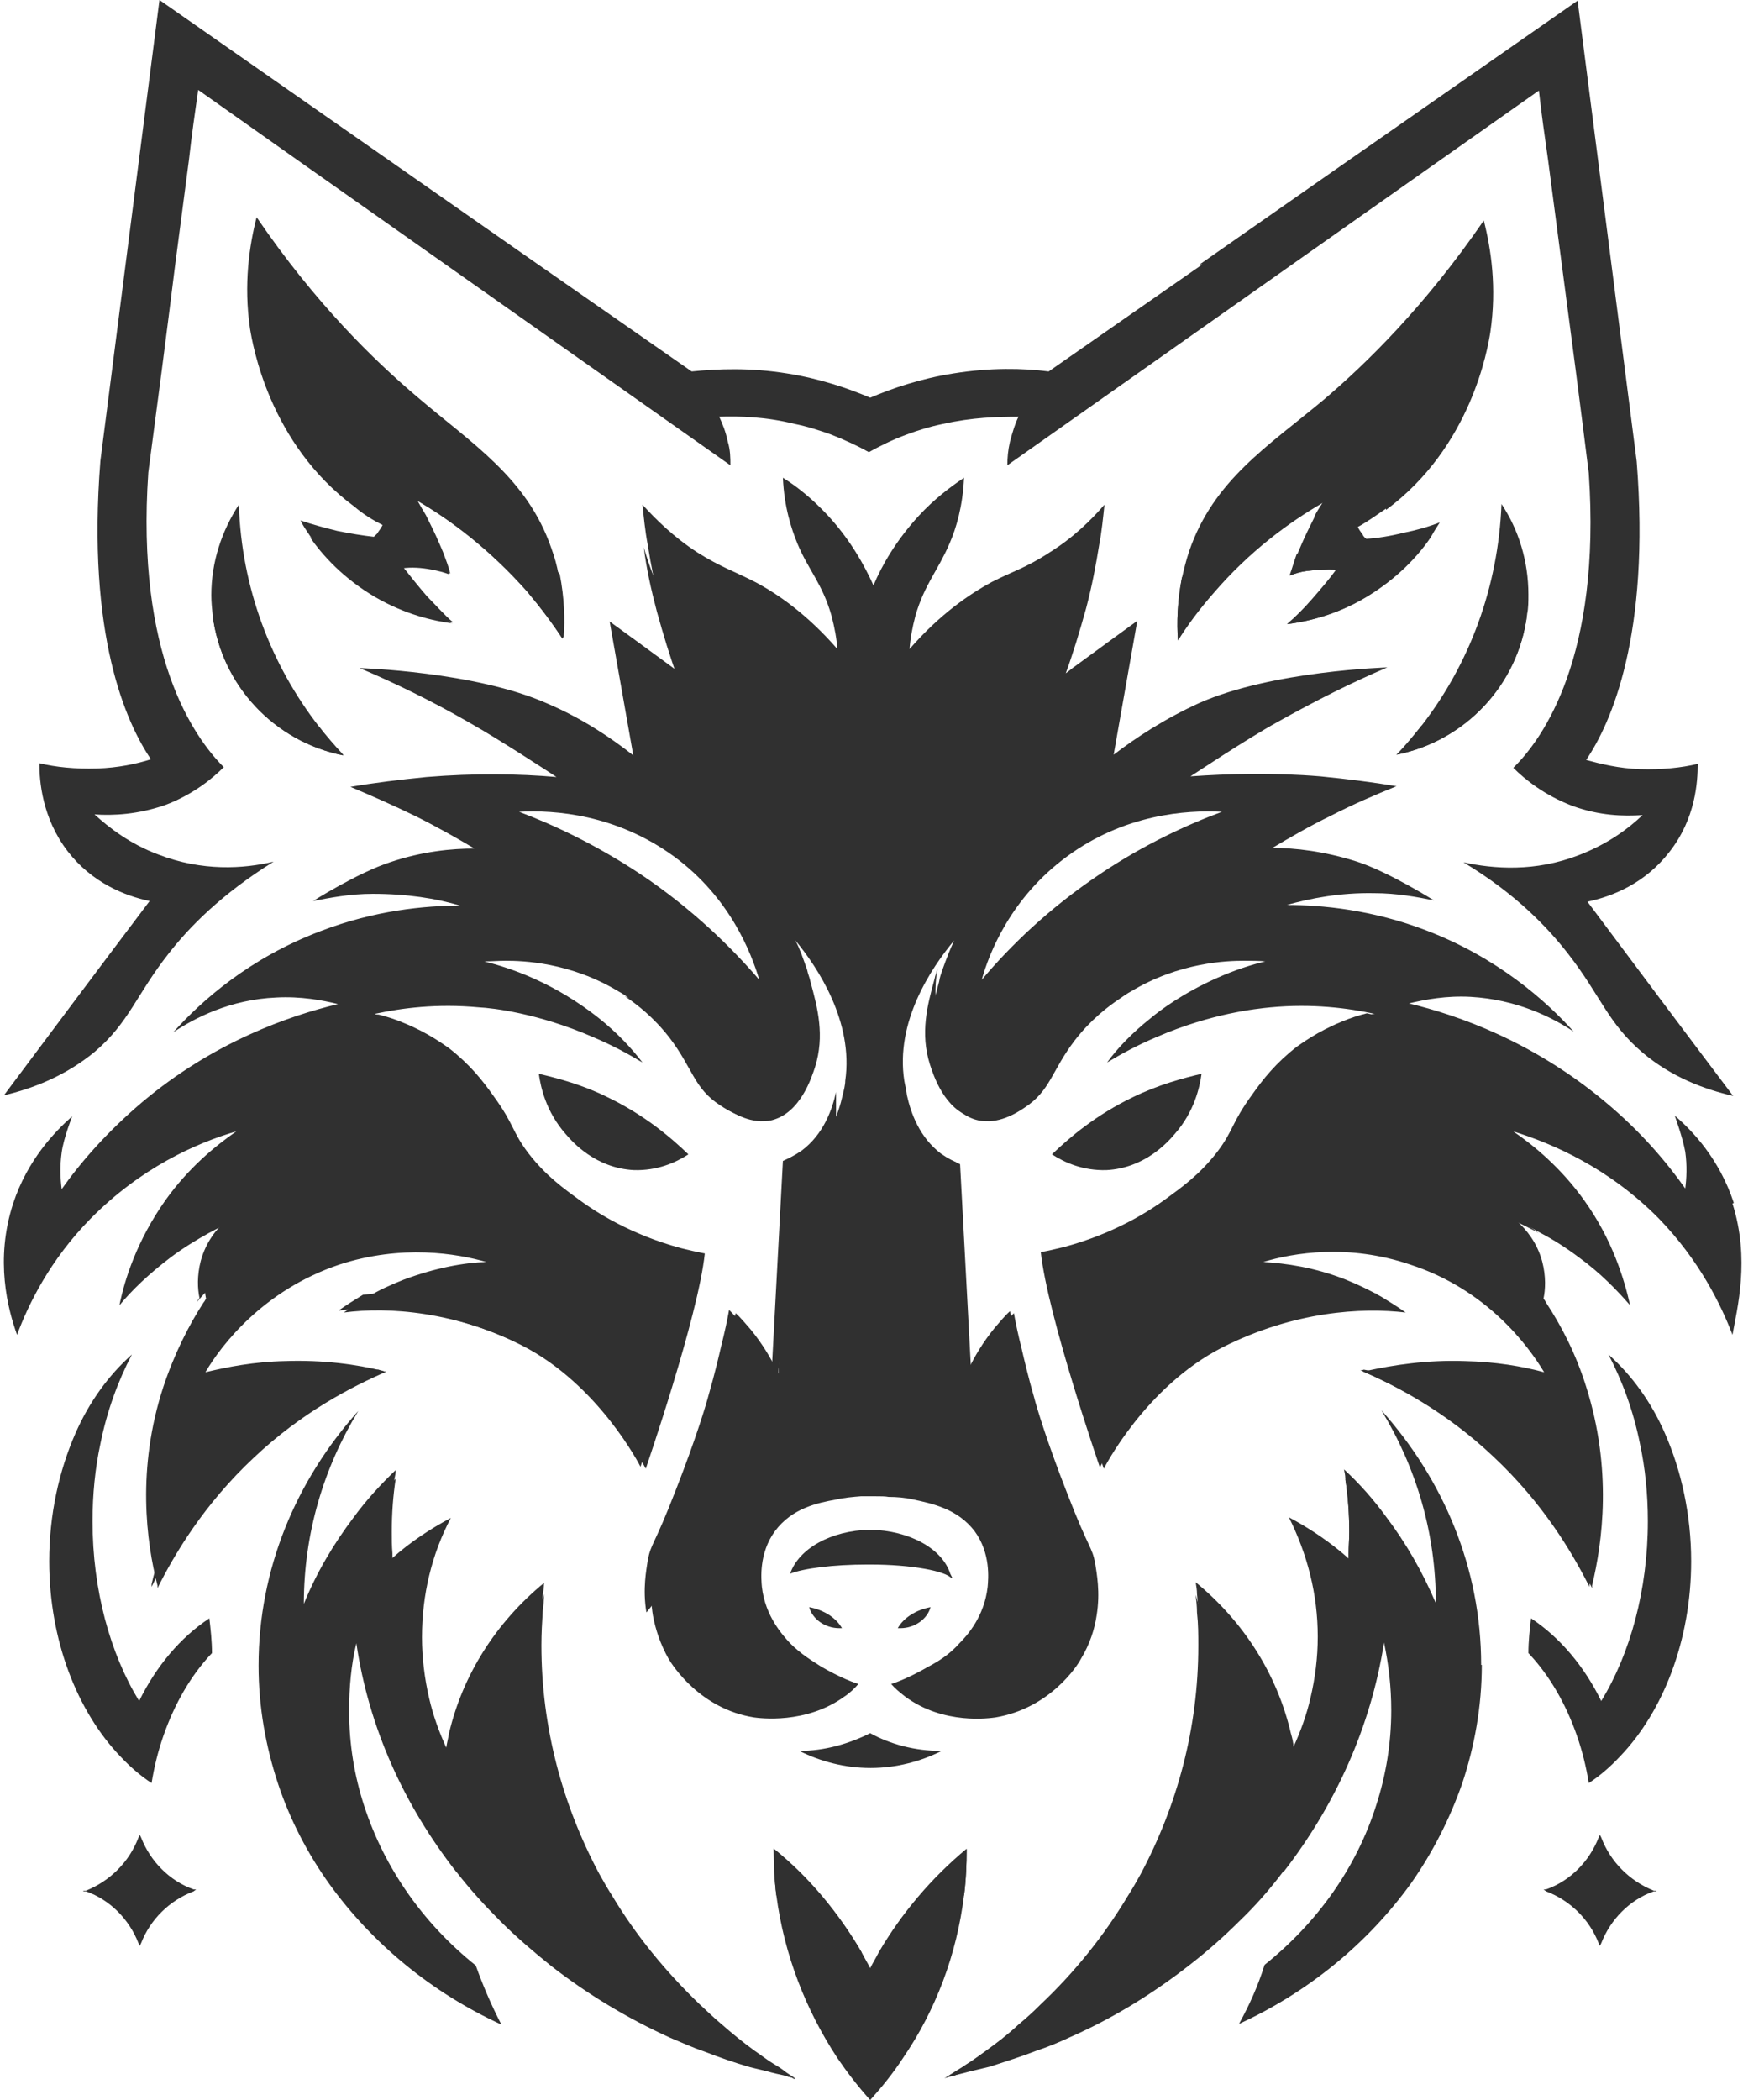 <?xml version="1.0" encoding="UTF-8"?>
<svg id="Camada_1" data-name="Camada 1" xmlns="http://www.w3.org/2000/svg" viewBox="0 0 26.56 32">
  <defs>
    <style>
      .cls-1, .cls-2 {
        fill: #303030;
        stroke-width: 0px;
      }

      .cls-2 {
        fill-rule: evenodd;
      }
    </style>
  </defs>
  <path class="cls-2" d="M14.35,26.68c-.32.16-.69.26-1.08.26h-.01c-.39,0-.76-.1-1.08-.26.39,0,.76-.11,1.08-.27.31.17.68.27,1.08.27h.02Z"/>
  <path class="cls-2" d="M14.5,24.05c-.09-.11-.61-.21-1.24-.21h-.04c-.53,0-.98.06-1.18.14.13-.38.62-.66,1.22-.67.6.01,1.1.29,1.22.67.01.02.02.04.03.06Z"/>
  <g>
    <path class="cls-2" d="M12.83,24.81h-.04c-.22,0-.41-.14-.46-.32.22.04.41.16.5.32Z"/>
    <path class="cls-2" d="M13.68,24.81h.04c.22,0,.41-.14.46-.32-.22.04-.41.16-.5.32Z"/>
  </g>
  <g>
    <path class="cls-2" d="M12.12,31.67s-.1-.02-.15-.04c-.09-.02-.19-.04-.29-.07-.09-.02-.16-.04-.25-.06-.24-.07-.47-.15-.7-.24-.18-.06-.35-.14-.52-.21-.66-.3-1.27-.67-1.82-1.1-.26-.21-.52-.43-.76-.67s-.46-.48-.67-.75c0,0,0,0-.01-.01-.79-1.01-1.33-2.19-1.52-3.48-.08.33-.11.68-.11,1.03,0,.51.08.99.23,1.45.31.95.9,1.79,1.7,2.43.11.31.24.61.39.9-1.07-.49-1.97-1.24-2.62-2.14-.33-.46-.6-.98-.78-1.52-.19-.57-.3-1.18-.3-1.81,0-1.47.57-2.82,1.52-3.88-.53.87-.83,1.87-.83,2.94.19-.47.45-.91.76-1.32.19-.26.41-.5.64-.72,0,.05-.01.09-.02.14-.04.26-.06.53-.06.81,0,.11,0,.22.01.33,0,.03,0,.05,0,.08,0,0,.01-.01.02-.02.27-.24.57-.44.89-.61-.29.55-.44,1.17-.44,1.82,0,.31.04.63.11.93.06.26.15.51.26.75.01-.07.03-.14.04-.21.21-.9.72-1.7,1.45-2.3,0,.06-.01.12-.02.19,0,.09-.01.18-.02.27-.01.16-.02.33-.02.51,0,1.25.32,2.43.88,3.48.06.11.13.23.2.34.36.6.81,1.15,1.33,1.65.11.1.21.2.33.3.16.14.33.28.51.41.09.06.19.14.29.2.05.03.1.06.14.09.06.04.12.08.19.12Z"/>
    <path class="cls-2" d="M3.22,25.2c-.31.33-.56.76-.73,1.25-.08.23-.14.47-.18.72-.17-.11-.33-.25-.48-.41-.65-.68-1.08-1.76-1.08-2.97,0-.71.15-1.38.4-1.95.21-.48.51-.89.86-1.2-.21.4-.38.86-.48,1.36-.08.37-.12.77-.12,1.18,0,1.05.27,2.02.71,2.74.26-.53.63-.97,1.07-1.26.02.17.04.35.04.53Z"/>
    <path class="cls-2" d="M14.73,28.17c0,.24-.01.48-.04.71-.11.9-.43,1.75-.93,2.48-.15.23-.32.44-.5.64-.18-.2-.35-.42-.5-.64-.48-.73-.81-1.57-.93-2.48-.03-.23-.04-.47-.04-.71.53.44.99.98,1.34,1.58.04.08.09.16.13.24.04-.08.09-.16.13-.24.35-.6.81-1.14,1.34-1.58Z"/>
    <path class="cls-2" d="M22.58,25.37c0,.63-.11,1.24-.3,1.81-.19.54-.45,1.05-.78,1.52-.65.9-1.55,1.65-2.62,2.14.16-.29.29-.58.39-.9.8-.64,1.4-1.48,1.7-2.43.15-.46.23-.95.23-1.45,0-.36-.04-.7-.11-1.03-.2,1.28-.74,2.47-1.52,3.48h-.01c-.21.28-.43.53-.67.76-.24.24-.49.46-.76.67-.55.43-1.16.81-1.82,1.1-.17.08-.34.15-.52.21-.23.09-.46.16-.7.24-.09.02-.16.04-.25.06-.09.02-.19.05-.28.07-.05.01-.1.02-.15.04.06-.04.13-.08.19-.12.05-.03.1-.06.14-.09.1-.06.19-.13.29-.2.18-.13.35-.26.51-.41.11-.09.22-.19.33-.3.52-.49.97-1.05,1.33-1.65.07-.11.14-.23.2-.34.56-1.05.88-2.23.88-3.48,0-.17,0-.33-.02-.51,0-.09-.01-.18-.02-.27,0-.06-.01-.12-.02-.18.73.6,1.24,1.4,1.45,2.3.02.07.04.14.04.21.11-.24.2-.49.26-.75.07-.3.11-.61.11-.93,0-.65-.16-1.26-.44-1.82.32.17.63.38.89.61l.02.02s0-.05,0-.08c0-.11.01-.22.01-.33,0-.28-.02-.55-.06-.81,0-.05-.01-.09-.02-.14.24.22.45.46.64.72.31.41.56.85.76,1.32,0-1.07-.3-2.07-.83-2.94.94,1.05,1.52,2.4,1.52,3.88Z"/>
    <path class="cls-2" d="M23.3,25.2c.31.33.56.76.73,1.25.08.23.14.47.18.72.17-.11.33-.25.48-.41.65-.68,1.08-1.76,1.08-2.97,0-.71-.15-1.38-.4-1.95-.21-.48-.51-.89-.86-1.2.21.4.38.86.48,1.36.08.37.12.77.12,1.18,0,1.05-.27,2.02-.71,2.74-.26-.53-.63-.97-1.07-1.26-.02.17-.04.35-.04.53Z"/>
  </g>
  <g>
    <path class="cls-2" d="M1.27,28.81h.04c.37-.15.66-.44.8-.81l.02-.04.02.04c.14.36.43.66.8.79h.04s-.04.03-.04.03c-.37.14-.66.43-.8.79l-.02.04-.02-.04c-.14-.36-.43-.66-.8-.79h-.04Z"/>
    <path class="cls-2" d="M25.24,28.81h-.04c-.37-.15-.66-.44-.8-.81l-.02-.04-.02.04c-.14.36-.43.66-.8.79h-.04s.04.03.04.03c.37.14.66.43.8.79l.02.04.02-.04c.14-.36.43-.66.8-.79h.04Z"/>
  </g>
  <g>
    <path class="cls-2" d="M5.23,11.51c-1.05-.21-1.86-1.07-1.99-2.14-.01-.1-.02-.2-.02-.3,0-.51.16-.98.42-1.38.04,1.27.49,2.44,1.22,3.38.11.14.24.29.37.43Z"/>
    <path class="cls-2" d="M23.29,9.06c0,.1,0,.21-.02.3-.13,1.07-.94,1.93-1.99,2.14.14-.14.26-.29.38-.44.73-.94,1.17-2.11,1.22-3.38.26.39.41.87.41,1.38Z"/>
  </g>
  <g>
    <path class="cls-1" d="M8.21,16.36c.03.21.11.58.41.92.11.13.46.52,1.04.55.35.01.63-.11.83-.24-.27-.26-.67-.6-1.23-.87-.38-.19-.76-.29-1.06-.36Z"/>
    <path class="cls-1" d="M18.31,16.36c-.03.21-.11.58-.41.92-.11.13-.46.52-1.04.55-.35.01-.63-.11-.83-.24.27-.26.67-.6,1.23-.87.39-.19.76-.29,1.06-.36Z"/>
  </g>
  <g>
    <path class="cls-1" d="M8.57,9.73c-.15-.23-.33-.47-.54-.72-.56-.63-1.15-1.08-1.67-1.38.04.07.09.16.14.24.06.12.13.26.19.4.02.05.04.09.06.14.04.11.09.23.11.33-.08-.03-.16-.05-.26-.07-.16-.03-.31-.04-.45-.02.11.14.23.29.36.44.14.14.26.28.39.39-.31-.04-.73-.14-1.18-.4-.48-.28-.81-.64-1-.92-.06-.09-.11-.16-.14-.23.17.06.36.11.56.16.2.04.38.07.56.09h0l.05-.05h0s.01-.01.01-.02c.03-.04.05-.07.07-.11-.14-.07-.29-.16-.43-.28-1.3-.96-1.55-2.47-1.59-2.71-.1-.68-.01-1.27.1-1.7.9,1.32,1.8,2.19,2.45,2.74.83.71,1.67,1.23,2.04,2.3.05.14.09.27.11.41.07.36.08.69.06.95Z"/>
    <path class="cls-1" d="M21.12,7.75c-.16.11-.3.21-.43.28.02.04.04.07.07.11,0,0,.01.01.01.02h0s.03.04.05.05h0c.17-.01.36-.04.56-.09.2-.04.38-.09.56-.16-.04.06-.09.14-.14.23-.19.28-.51.63-1,.92-.44.26-.87.36-1.18.4.13-.11.26-.24.39-.39s.26-.3.36-.44c-.14-.01-.29,0-.45.02-.09.01-.19.04-.26.07.04-.11.07-.22.11-.33h0s.04-.09.06-.14c.06-.14.13-.28.19-.4.04-.09.09-.16.14-.24-.52.3-1.12.74-1.67,1.38-.21.24-.39.48-.54.72-.02-.26-.01-.59.06-.95.03-.13.06-.26.11-.41.37-1.08,1.2-1.6,2.04-2.3.66-.56,1.55-1.43,2.45-2.74.11.43.2,1.02.1,1.7-.04.25-.29,1.75-1.59,2.71Z"/>
  </g>
  <path class="cls-1" d="M18.32,4.03l-2.34,1.63c-.39-.05-.89-.06-1.45.03-.51.08-.94.23-1.27.37-.33-.14-.76-.29-1.27-.37-.56-.09-1.05-.07-1.45-.03l-2.34-1.63-2.29-1.6L2.43,0c-.3,2.34-.6,4.68-.9,7.02-.21,2.66.39,3.99.77,4.55-.22.07-.5.13-.82.14-.33.01-.63-.02-.88-.08,0,.27.04.83.43,1.34.37.48.87.68,1.25.76-.74.98-1.48,1.97-2.22,2.96.43-.1.93-.29,1.38-.66.53-.45.64-.88,1.13-1.5.31-.4.81-.91,1.6-1.4-.46.11-1.09.15-1.76-.11-.43-.16-.75-.41-.97-.61.29.02.66,0,1.07-.14.43-.16.73-.41.9-.58-.46-.46-1.34-1.71-1.15-4.49.14-1.05.28-2.12.41-3.17.07-.53.14-1.07.21-1.6.04-.36.09-.71.14-1.06l1.5,1.06,2.27,1.6c1.45,1.02,2.89,2.04,4.34,3.06,0-.11,0-.23-.04-.36-.03-.15-.08-.27-.13-.38.31-.01.71,0,1.15.11.2.04.38.1.55.16.23.09.42.18.58.27.16-.09.36-.19.58-.27.16-.06.35-.12.55-.16.44-.1.83-.11,1.15-.11-.05.1-.09.23-.13.38-.03.13-.04.25-.04.36,1.45-1.02,2.89-2.04,4.34-3.06l2.27-1.6,1.49-1.05c.04.36.09.71.14,1.06.07.53.14,1.07.21,1.6.14,1.05.28,2.12.41,3.17.19,2.79-.69,4.04-1.15,4.49.18.18.48.42.9.58.41.15.78.16,1.07.14-.22.21-.53.44-.97.61-.67.26-1.3.21-1.76.11.8.48,1.29,1,1.6,1.4.49.63.6,1.05,1.13,1.5.45.38.95.56,1.38.66-.74-.98-1.48-1.97-2.22-2.96.38-.08.88-.28,1.25-.76.4-.51.43-1.07.43-1.34-.25.06-.55.09-.88.08-.32-.01-.6-.08-.82-.14.38-.56.98-1.9.77-4.55-.3-2.34-.6-4.68-.9-7.02l-3.47,2.42-2.29,1.6Z"/>
  <path class="cls-1" d="M26.42,18.33c-.22-.67-.63-1.1-.9-1.33,0,0,.12.33.16.55.03.21.02.41,0,.56-.29-.41-.68-.87-1.22-1.32-1.1-.92-2.24-1.32-2.99-1.5.25-.06.57-.12.94-.1.7.04,1.24.31,1.57.53-.43-.48-1.17-1.13-2.24-1.54-.83-.32-1.6-.39-2.13-.39.35-.1.81-.19,1.33-.18.35,0,.66.06.91.11,0,0-.68-.43-1.17-.59-.5-.16-.95-.21-1.29-.21.27-.16.56-.33.89-.49.35-.18.68-.32,1-.45-.36-.06-.75-.11-1.16-.15-.73-.06-1.4-.04-1.98,0,.02-.01.84-.56,1.33-.83.59-.33,1.15-.61,1.67-.83,0,0-1.75.05-2.86.54-.53.24-.97.53-1.31.79.12-.68.24-1.36.36-2.04,0,0-.62.45-1,.73h0s-.06.05-.09.07c.11-.3.21-.63.31-.99.09-.34.15-.66.2-.97h0c.04-.21.06-.42.08-.61-.2.23-.47.5-.84.73-.35.23-.57.29-.88.45-.33.18-.78.48-1.25,1.02.01-.15.04-.32.09-.51.14-.48.34-.68.52-1.1.1-.23.2-.56.22-1-.21.14-.46.33-.69.58-.34.37-.56.75-.69,1.06-.14-.31-.35-.69-.69-1.06-.24-.26-.48-.45-.69-.58.02.45.13.78.22,1,.17.41.38.61.52,1.1.05.19.08.36.09.51-.46-.53-.91-.84-1.25-1.02-.31-.16-.53-.23-.88-.45-.37-.24-.64-.51-.84-.73.02.19.04.4.08.61.05.31.11.63.2.98.09.36.19.68.31.99-.03-.02-.06-.04-.09-.07h0c-.38-.28-1-.73-1-.73.12.68.24,1.36.36,2.04-.33-.26-.77-.56-1.31-.79-1.1-.49-2.86-.54-2.86-.54.52.22,1.08.49,1.67.83.48.27,1.3.81,1.33.83-.58-.05-1.25-.06-1.98,0-.41.04-.81.09-1.16.15.31.13.65.28,1,.45.32.16.62.33.89.49-.34,0-.79.04-1.29.21-.49.16-1.17.59-1.17.59.26-.05.56-.11.91-.11.52,0,.97.07,1.33.18-.53,0-1.3.07-2.13.39-1.08.41-1.81,1.06-2.24,1.54.33-.22.87-.5,1.57-.53.37-.02.7.04.94.1-.75.18-1.9.58-2.99,1.5-.53.45-.93.91-1.22,1.32-.02-.16-.03-.34,0-.56.03-.22.16-.55.16-.55-.26.23-.68.66-.9,1.33-.28.86-.08,1.61.06,2,.17-.46.5-1.14,1.12-1.77.76-.77,1.6-1.15,2.22-1.33-.33.23-.73.56-1.08,1.05-.43.61-.62,1.2-.7,1.6.19-.23.45-.48.78-.73.2-.15.4-.27.58-.37.13-.07.25-.13.36-.18-.14.13-.3.33-.38.61-.06.23-.05.43-.02.57-.01.01-.02.04-.04.06-.22.34-.44.77-.61,1.28-.41,1.25-.26,2.37-.09,3.03,0,.01,0,.02,0,.04.26-.52.71-1.28,1.47-1.99.73-.69,1.49-1.08,2.02-1.31-.01,0-.04,0-.05-.01-.41-.1-.91-.17-1.5-.15-.47.01-.88.09-1.21.17.24-.41.88-1.25,2.04-1.64.95-.31,1.79-.17,2.24-.04-.34.01-.78.09-1.26.27-.2.08-.38.16-.54.26-.14.08-.26.16-.37.24.68-.09,1.7-.02,2.79.53,1.18.59,1.81,1.85,1.81,1.85,0,0,.8-2.32.9-3.28-.11-.02-.24-.05-.36-.08-.78-.21-1.31-.56-1.53-.72-.26-.19-.53-.38-.8-.73-.25-.33-.21-.43-.53-.87-.17-.24-.36-.48-.68-.73-.06-.04-.31-.23-.68-.38-.14-.06-.27-.1-.39-.13-.02,0-.04,0-.06-.01.41-.09.95-.16,1.59-.1.21.01.9.09,1.73.45.31.13.56.27.76.39-.16-.21-.38-.45-.67-.68-.14-.11-.49-.38-1.01-.61-.27-.12-.53-.2-.73-.25.1,0,.21-.01.33-.01.25,0,.98.02,1.72.47.04.02.1.06.17.11.18.12.44.33.68.63.36.46.37.77.77,1.03.12.08.4.26.71.19.44-.11.61-.66.66-.81.15-.48.04-.9-.07-1.3-.01-.06-.04-.12-.05-.18-.06-.17-.11-.32-.18-.45.34.41.89,1.24.76,2.14,0,.06-.02.14-.04.22h0c-.06.27-.19.64-.52.89-.1.08-.21.13-.29.16l-.17,3.19-.02-.04h0c-.09-.19-.22-.41-.4-.63-.08-.09-.15-.18-.23-.25-.04.16-.08.34-.12.55-.04.14-.1.43-.19.74-.04.12-.19.66-.5,1.45-.34.88-.38.81-.43,1.08-.02.14-.08.44-.02.79h0c.04.21.11.43.24.66.06.1.48.76,1.3.89.08.01.79.11,1.38-.32.09-.06.16-.13.21-.19-.16-.05-.35-.14-.56-.26-.14-.09-.31-.19-.48-.36-.11-.12-.38-.41-.43-.86-.01-.11-.05-.51.2-.85.26-.35.65-.43.93-.48.13-.03.26-.04.38-.05h0c.06,0,.13,0,.21,0,.09,0,.16,0,.21.01h0c.12,0,.25.01.38.04.28.06.67.14.93.48.25.34.21.73.2.85-.05.45-.31.74-.43.86-.16.18-.33.28-.48.36-.21.12-.4.21-.56.26.05.06.12.12.21.19.59.44,1.3.33,1.38.32.83-.14,1.25-.79,1.3-.89.14-.23.21-.46.24-.66h0c.06-.36,0-.65-.02-.79-.05-.27-.09-.2-.43-1.08-.31-.79-.47-1.33-.5-1.45-.09-.31-.16-.61-.19-.74-.05-.2-.09-.38-.12-.55-.07.07-.15.16-.23.25-.18.22-.31.43-.4.63h0l-.02.04-.17-3.19c-.09-.04-.19-.09-.29-.16-.33-.25-.46-.62-.52-.89h0c-.01-.09-.03-.16-.04-.22-.14-.9.41-1.72.76-2.14-.06.13-.12.28-.18.45h0c-.02.06-.04.11-.05.18-.11.4-.22.83-.07,1.3.05.15.22.71.66.81.31.07.59-.11.71-.19.4-.26.41-.56.77-1.03.24-.31.5-.51.68-.63h0c.07-.05.13-.09.17-.11.74-.45,1.48-.47,1.72-.47.12,0,.24,0,.33.01-.21.05-.46.13-.73.25-.52.23-.88.5-1.01.61-.29.23-.51.46-.67.68.2-.12.45-.26.76-.39.83-.36,1.52-.43,1.73-.45.63-.06,1.18.01,1.59.1-.02,0-.04,0-.06.01-.12.03-.25.07-.39.13-.37.15-.62.33-.68.38-.32.24-.5.49-.68.73-.31.43-.28.54-.53.87-.26.35-.53.54-.8.73-.22.16-.76.51-1.53.72-.13.04-.25.06-.36.08.1.95.9,3.28.9,3.28,0,0,.63-1.25,1.81-1.85,1.09-.55,2.12-.61,2.79-.53-.11-.08-.24-.16-.37-.24-.16-.09-.34-.18-.54-.26-.48-.19-.92-.25-1.26-.27.46-.14,1.3-.28,2.24.04,1.17.38,1.8,1.24,2.04,1.64-.33-.09-.74-.16-1.21-.17-.58-.02-1.09.06-1.5.15-.01,0-.04,0-.05.01.53.22,1.28.62,2.02,1.31.76.71,1.22,1.47,1.47,1.99,0-.01,0-.02,0-.04.16-.66.31-1.77-.09-3.03-.16-.51-.38-.93-.61-1.28-.01-.02-.02-.04-.04-.06.03-.14.04-.34-.02-.57-.08-.29-.24-.48-.38-.61.11.05.24.11.36.18.19.1.38.22.58.37.33.24.58.5.78.73-.09-.4-.27-1-.7-1.6-.35-.49-.76-.83-1.08-1.05.61.19,1.46.56,2.22,1.33.61.63.94,1.3,1.12,1.77.07-.4.27-1.15,0-2ZM9.76,13.32c-.68-.45-1.32-.75-1.85-.95.55-.03,1.48.04,2.36.68.86.63,1.18,1.48,1.3,1.88-.43-.5-1.02-1.08-1.81-1.61ZM16.76,13.32c-.79.53-1.38,1.11-1.8,1.61.11-.4.44-1.25,1.3-1.88.87-.64,1.81-.71,2.36-.68-.54.2-1.19.5-1.86.95Z"/>
  <g id="SOMBRA">
    <g>
      <path class="cls-1" d="M16.99,15.18c-.18.12-.44.33-.68.63-.36.46-.37.77-.77,1.03-.12.08-.4.26-.71.19-.44-.11-.61-.66-.66-.81-.15-.48-.04-.9.07-1.3.01-.06.04-.12.05-.18-.06.31-.06.73.14,1.18.13.29.31.51.51.68.24-.26.55-.54.94-.81.41-.28.79-.47,1.11-.6Z"/>
      <path class="cls-1" d="M16.66,24.58c-.11-.13-.21-.28-.33-.45-.35-.53-.52-.98-.69-1.43-.15-.4-.32-.93-.46-1.57-.06.06-.11.14-.16.22-.14.19-.24.38-.31.55,0-1-.17-1.77-.35-2.32-.21-.66-.56-1.39-.6-2.52,0-.14,0-.28,0-.4.06.27.19.64.52.89.1.08.21.13.29.16l.17,3.19.02-.04h0c.09-.19.22-.41.4-.63.08-.09.15-.18.23-.25.04.16.08.34.12.55.04.14.1.43.19.74.04.12.19.66.5,1.45.34.88.38.81.43,1.08.03.15.08.44.02.8Z"/>
      <path class="cls-1" d="M20.99,19.74c.14.08.26.16.37.24-.68-.09-1.7-.02-2.79.53-1.18.59-1.81,1.85-1.81,1.85,0,0-.8-2.32-.9-3.28.11-.02.24-.05.36-.08.78-.21,1.31-.56,1.53-.72.26-.19.53-.38.8-.73.25-.33.21-.43.53-.87.17-.24.36-.48.68-.73.06-.04.31-.23.68-.38.14-.06.27-.1.39-.13.13.03.26.07.4.11.18.06.33.13.48.19-.27.04-.61.11-.98.26-.25.11-.47.23-.65.35-.19.12-.33.25-.45.36.1,0,.21,0,.31,0,.2.01.38.05.53.09-.43.17-.76.39-1.01.64-.33.32-.31.46-.68.83-.59.57-.98.55-1.47.95-.27.22-.59.59-.83,1.24.16-.1.35-.2.56-.29.25-.1.48-.17.69-.22-.16.12-.34.29-.51.53-.19.26-.29.53-.36.76.31-.35.81-.81,1.52-1.14.97-.46,1.92-.48,2.59-.39Z"/>
      <path class="cls-1" d="M24.22,24.14s0,.02,0,.04c-.26-.52-.71-1.28-1.47-1.99-.73-.69-1.49-1.08-2.02-1.31.01,0,.04,0,.05-.01.52.09,1.38.34,2.17,1.05.8.73,1.14,1.6,1.28,2.22Z"/>
      <path class="cls-1" d="M21.29,24.67c-.11-.16-.24-.34-.38-.51-.13-.16-.26-.29-.38-.42l.02.02s0-.05,0-.08c0-.11.01-.22.01-.33,0-.28-.02-.55-.06-.81.24.25.53.64.68,1.19.09.35.11.67.1.95Z"/>
      <path class="cls-1" d="M18.32,27.28c-.64,2.78-3.13,4.06-3.78,4.35-.05.01-.1.02-.15.04.06-.04.13-.08.19-.12.05-.03.1-.06.14-.09.1-.06.19-.13.29-.2.18-.13.35-.26.51-.41.11-.09.22-.19.33-.3.52-.49.97-1.05,1.33-1.65.07-.11.14-.23.2-.34.56-1.05.88-2.23.88-3.48,0-.17,0-.33-.02-.51,0-.09-.01-.18-.02-.27.21.7.38,1.77.11,2.99Z"/>
      <path class="cls-1" d="M14.73,28.17c0,.24-.01.48-.04.71-.26.12-.54.29-.84.5-.17.13-.32.25-.46.38.35-.6.81-1.14,1.34-1.58Z"/>
      <path class="cls-1" d="M23.52,19.84c-.29-.33-.77-.8-1.48-1.14-.63-.3-1.21-.41-1.64-.44.41-.11.94-.19,1.53-.09.68.11,1.2.39,1.52.62-.13-.07-.25-.13-.36-.18.14.13.3.33.38.61.06.23.05.43.02.57,0,.02.02.04.04.06Z"/>
      <path class="cls-1" d="M16.49,9.32c-.09.36-.19.68-.31.99.03-.02.06-.04.09-.07-.12.13-.24.26-.37.41-.15.18-.29.35-.41.52.02-.19.06-.41.14-.66.14-.41.33-.65.51-.93.17-.28.38-.68.54-1.23-.04.31-.11.63-.2.97Z"/>
      <path class="cls-1" d="M23.27,9.36c-.13,1.07-.94,1.93-1.99,2.14.14-.14.26-.29.38-.44.3-.15.68-.4,1.04-.8.28-.32.46-.64.57-.9Z"/>
      <path class="cls-1" d="M20.73,6.7c-.04.14-.11.3-.19.46-.15.3-.33.53-.52.73.04-.09.09-.16.14-.24-.52.3-1.12.74-1.67,1.38-.21.24-.39.48-.54.72-.02-.26-.01-.59.06-.95.24-.3.47-.51.66-.66.41-.33.7-.43,1.38-.9.28-.19.51-.36.7-.51Z"/>
      <path class="cls-1" d="M21.79,8.19c-.19.28-.51.63-1,.92-.44.26-.87.36-1.18.4.13-.11.26-.24.39-.39s.26-.3.36-.44c-.14-.01-.29,0-.45.02-.09.01-.19.04-.26.07.04-.11.07-.22.11-.33h0c.14-.04.28-.1.42-.16.17-.08.33-.16.48-.24.02.04.05.08.09.12,0,0,0,0,0,0h0s.04.04.06.05c.01.01.03.02.04.03-.04.01-.07.04-.11.06-.12.07-.2.16-.25.24.12.01.26.02.42,0,.36-.04.65-.2.85-.34Z"/>
      <path class="cls-1" d="M12.34,16.22c-.05.15-.22.71-.66.81-.31.07-.59-.11-.71-.19-.4-.26-.41-.56-.77-1.03-.24-.31-.5-.51-.68-.63.33.13.71.32,1.1.6.39.27.7.56.94.81.19-.16.38-.38.51-.68.2-.44.19-.87.14-1.18.02.06.04.11.05.18.11.4.23.83.08,1.3Z"/>
      <path class="cls-1" d="M12.75,17.05c-.04,1.13-.38,1.86-.6,2.52-.18.55-.35,1.32-.35,2.32-.07-.16-.17-.36-.31-.55-.06-.08-.11-.15-.16-.22-.14.64-.31,1.18-.46,1.57-.16.45-.34.9-.69,1.43-.11.17-.22.32-.33.45-.06-.36,0-.65.02-.79.05-.27.09-.2.43-1.08.31-.79.47-1.33.5-1.45.09-.31.16-.61.19-.74.05-.2.09-.38.12-.55.07.07.15.16.23.25.18.22.31.43.4.63h0l.02.04.17-3.19c.09-.04.19-.09.29-.16.33-.25.46-.62.52-.89,0,.11,0,.25,0,.39Z"/>
      <path class="cls-1" d="M10.66,19.07c-.1.95-.9,3.28-.9,3.28,0,0-.63-1.25-1.81-1.85-1.09-.55-2.12-.61-2.79-.53.11-.08.24-.16.37-.24.67-.08,1.62-.06,2.59.39.72.33,1.21.79,1.52,1.14-.06-.24-.17-.5-.36-.76-.16-.24-.35-.41-.51-.53.21.05.44.12.69.22.21.09.4.19.56.29-.23-.65-.56-1.02-.83-1.24-.49-.41-.88-.39-1.47-.95-.38-.36-.36-.51-.68-.83-.26-.25-.58-.47-1.01-.64.16-.04.33-.08.53-.09.11,0,.21,0,.31,0-.11-.11-.26-.23-.45-.36-.19-.12-.4-.25-.65-.35-.36-.15-.71-.23-.98-.26.15-.07.31-.14.48-.19.14-.05.27-.09.4-.11.12.03.25.07.39.13.37.15.62.33.68.38.32.24.5.49.68.73.31.43.28.54.53.87.26.35.53.54.8.73.22.16.76.51,1.53.72.12.03.24.06.36.08Z"/>
      <path class="cls-1" d="M5.8,20.88c-.53.22-1.28.62-2.02,1.31-.76.71-1.22,1.47-1.47,1.99,0-.01,0-.02,0-.04.14-.62.48-1.49,1.28-2.22.78-.71,1.65-.96,2.17-1.05.01,0,.03.01.05.01Z"/>
      <path class="cls-1" d="M5.98,23.76s.01-.01.02-.02c-.13.12-.26.26-.38.42-.14.17-.27.35-.38.51-.01-.28,0-.61.11-.95.16-.55.45-.94.68-1.19-.04.26-.06.53-.06.81,0,.11,0,.22.01.33,0,.04,0,.06,0,.09Z"/>
      <path class="cls-1" d="M12.12,31.67s-.1-.02-.15-.04c-.65-.29-3.14-1.57-3.78-4.35-.28-1.22-.11-2.29.1-2.99,0,.09-.01.18-.02.27-.01.16-.02.33-.02.51,0,1.25.32,2.43.88,3.48.06.11.13.23.2.34.36.6.81,1.15,1.33,1.65.11.1.21.2.33.3.16.14.33.28.51.41.09.06.19.14.29.2.05.03.1.06.14.09.06.05.13.09.19.13Z"/>
      <path class="cls-1" d="M13.13,29.76c-.14-.12-.29-.25-.46-.38-.3-.22-.58-.38-.84-.5-.03-.23-.04-.47-.04-.71.54.43.99.98,1.34,1.58Z"/>
      <path class="cls-1" d="M6.12,18.26c-.43.04-1.01.14-1.64.44-.71.34-1.19.8-1.48,1.14.01-.02.02-.04.04-.06-.03-.14-.04-.34.02-.57.08-.29.24-.48.38-.61-.11.05-.24.11-.36.18.31-.22.83-.51,1.52-.62.59-.1,1.12-.03,1.53.09Z"/>
      <path class="cls-1" d="M11.01,11.17c-.12-.17-.26-.34-.41-.52-.12-.15-.25-.29-.37-.41.04.02.06.05.09.07-.11-.3-.21-.63-.31-.99-.09-.34-.16-.66-.2-.98.16.55.37.95.54,1.24.18.29.36.52.51.93.08.24.12.47.14.66Z"/>
      <path class="cls-1" d="M5.23,11.51c-1.05-.21-1.86-1.07-1.99-2.14.11.26.29.58.58.9.36.4.74.65,1.04.8.11.15.24.3.37.44Z"/>
      <path class="cls-1" d="M8.57,9.73c-.15-.23-.33-.47-.54-.72-.56-.63-1.15-1.08-1.67-1.38.04.07.09.16.14.24-.19-.19-.37-.43-.52-.73-.09-.16-.14-.31-.19-.46.19.15.42.33.7.51.68.47.96.57,1.38.9.19.15.42.36.66.66.07.36.08.69.06.95Z"/>
      <path class="cls-1" d="M6.9,9.5c-.31-.04-.73-.14-1.18-.4-.48-.28-.81-.64-1-.92.2.15.49.3.86.34.16.02.3.01.42,0-.05-.07-.13-.16-.25-.24-.04-.02-.07-.04-.11-.06.01,0,.03-.02.04-.03.02-.01.04-.03.06-.05h0s0,0,0,0c.04-.04.07-.09.09-.12.14.08.3.16.48.24.15.06.29.11.42.16.04.11.09.23.11.33-.08-.03-.16-.05-.26-.07-.16-.03-.31-.04-.45-.02.11.14.23.29.36.44.13.15.26.28.38.39Z"/>
    </g>
  </g>
</svg>